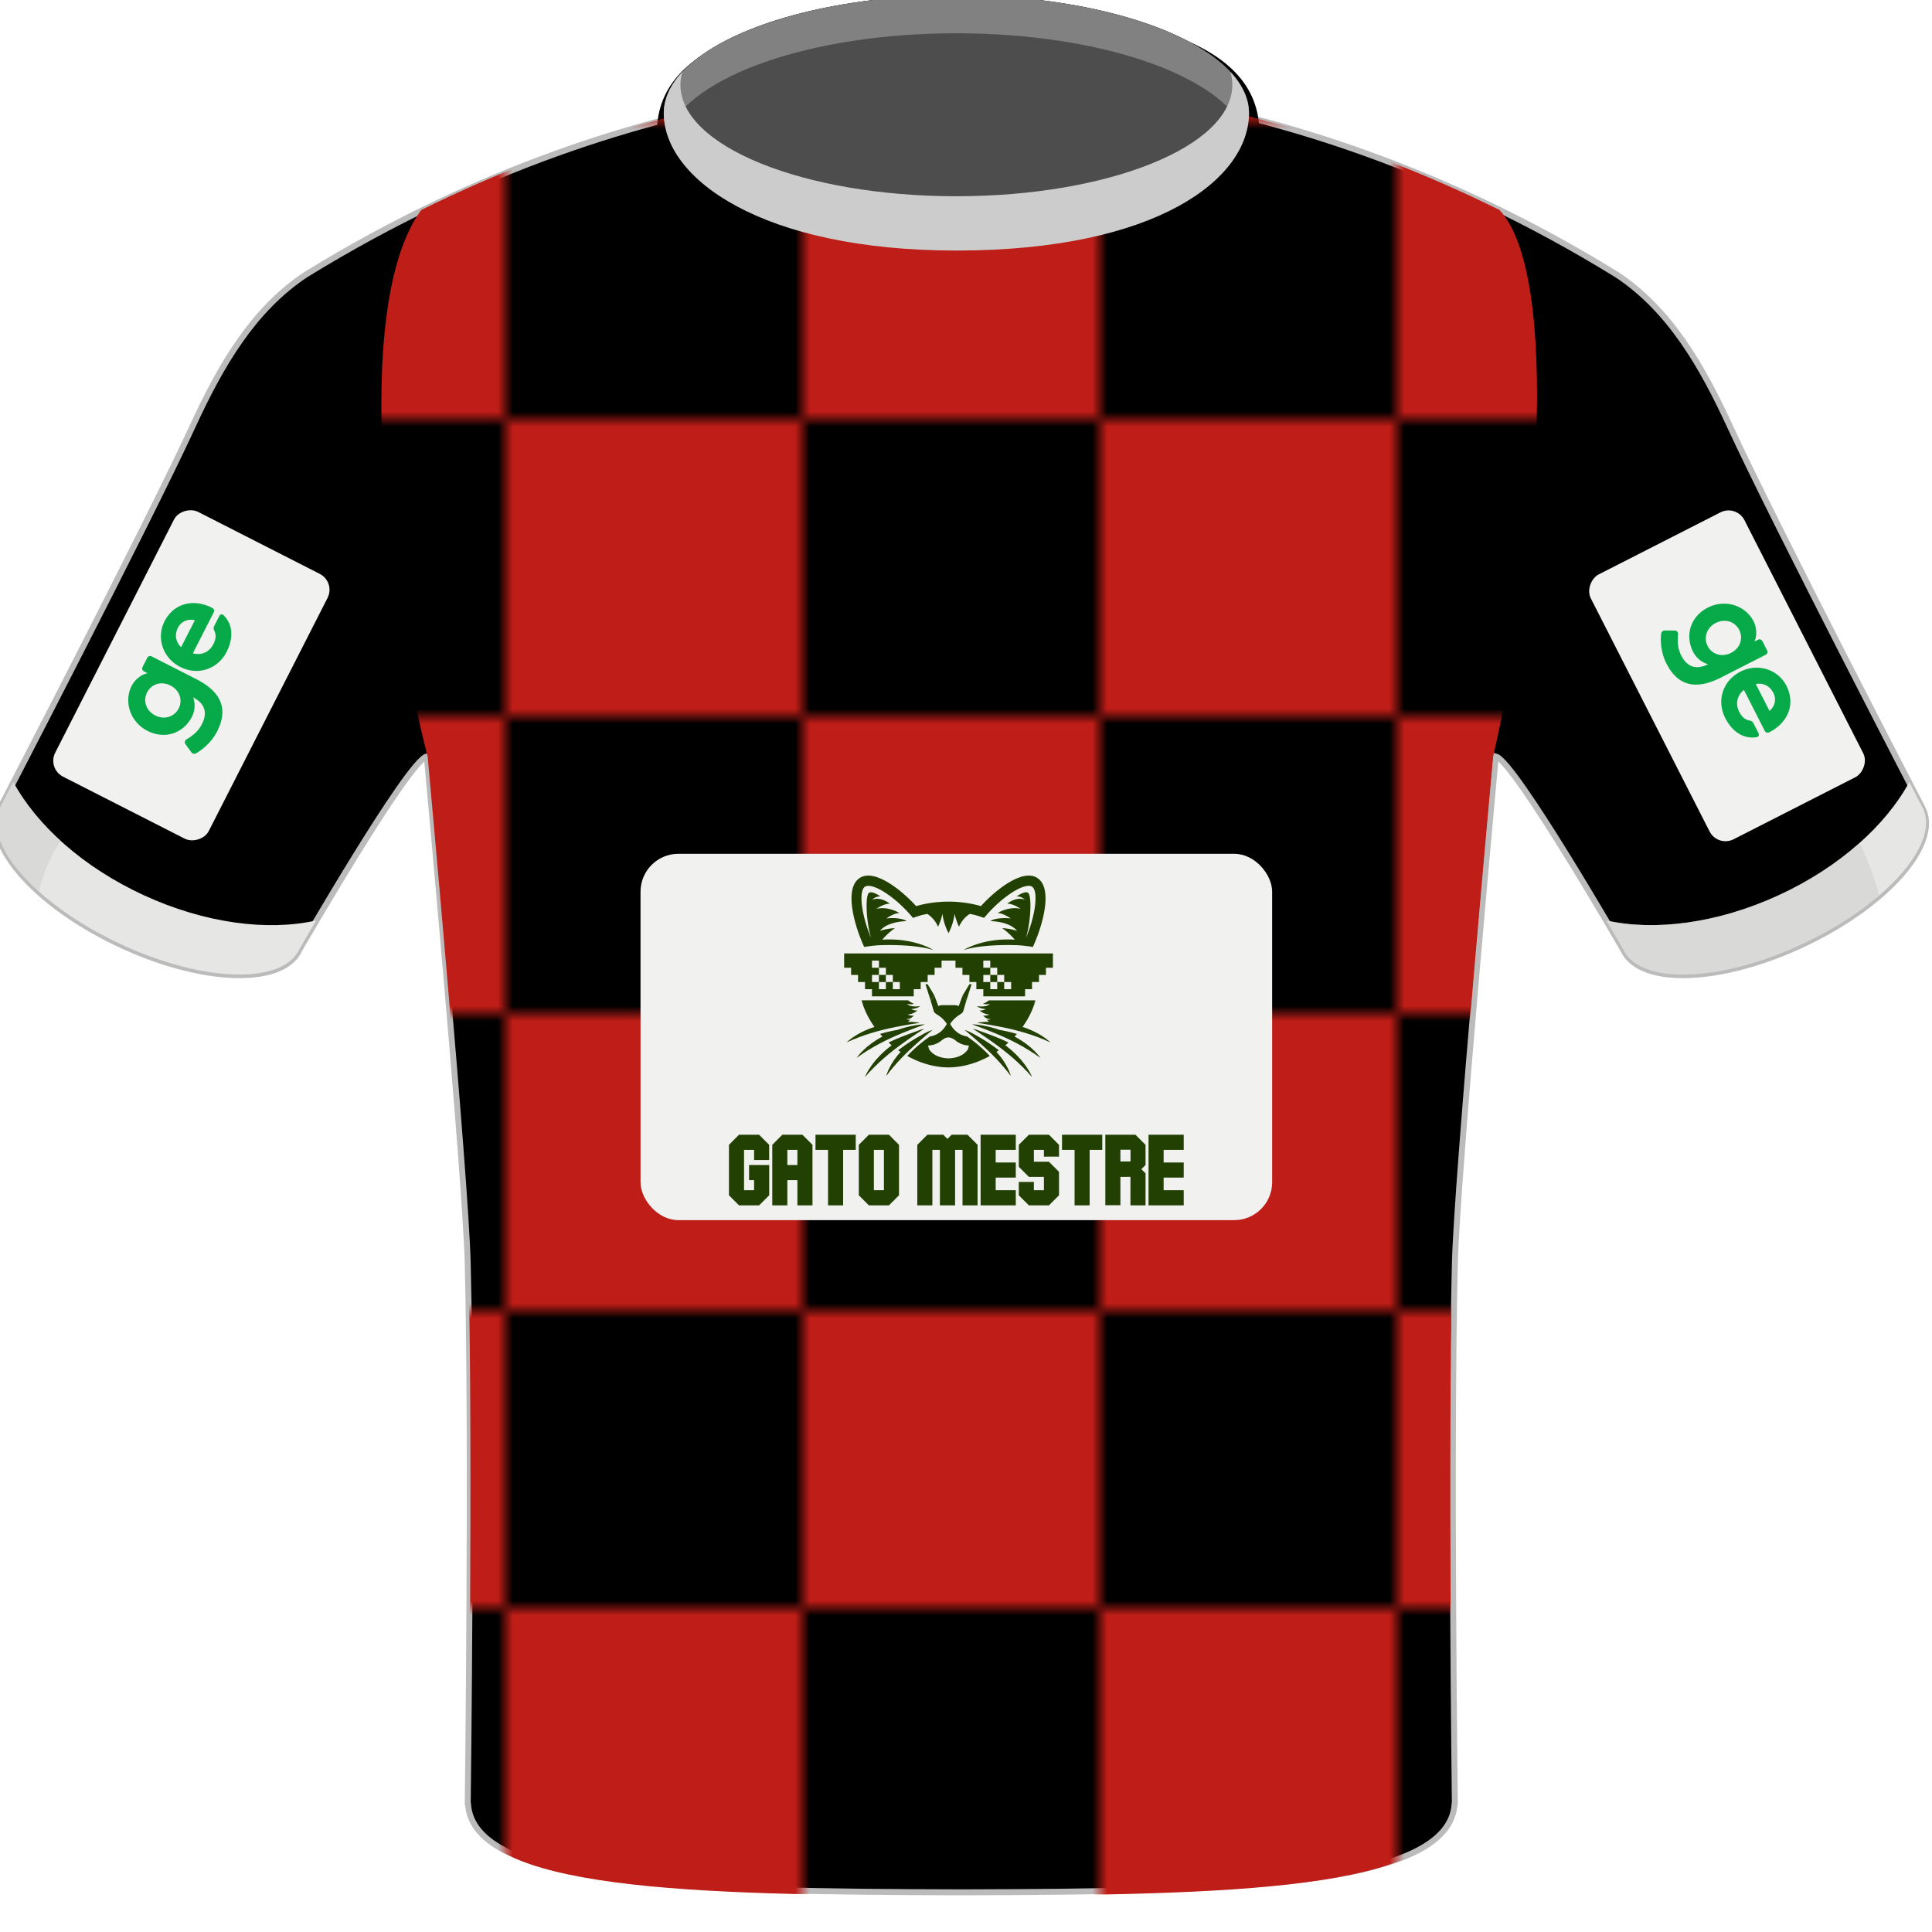 <svg width="400px" height="400px" viewBox="30 25 130 130" id="camisa" preserveAspectRatio="xMidYMid meet" xmlns="http://www.w3.org/2000/svg" xmlns:xlink="http://www.w3.org/1999/xlink">
    <defs>
        <clipPath id="formato">
            <path d="m130.9,40.93c-20.057,-9.93 -36.279,-8.655 -36.279,-8.655s-16.221,-1.274 -36.279,8.655c-4.795,6.571 -2.218,26.504 0.434,36.786c0,0 2.603,28.349 2.745,34.213c0.304,12.52 0,36.455 0,36.455l0.018,0.015c0.366,5.592 14.913,5.918 33.083,5.962c18.169,-0.044 32.717,-0.37 33.083,-5.962l0.017,-0.015c0,0 -0.304,-23.936 0,-36.455c0.143,-5.864 2.746,-34.213 2.746,-34.213c3.058,-13.286 4.551,-32.354 0.432,-36.786z"/>
        </clipPath>

        
            
        <g id="patrocinador-peito">
            <rect id="gatomestre" class="rect-patrocinador" width="50" height="29" x="-229.378" y="-70.197" fill="#F1F1EF" rx="3" transform="translate(229.378 70.197)"/><g><path style="stroke:none;stroke-width:1;stroke-dasharray:none;stroke-linecap:butt;stroke-dashoffset:0;stroke-linejoin:miter;stroke-miterlimit:4;fill:#214001;fill-rule:nonzero;opacity:1" transform="matrix(.45 0 0 .45 7 1.725)" d="M47.195 17.47H45.97v1.257h1.225V17.47ZM27.607 17.47h-1.225v1.257h1.224V17.47Z"/><path style="stroke:none;stroke-width:1;stroke-dasharray:none;stroke-linecap:butt;stroke-dashoffset:0;stroke-linejoin:miter;stroke-miterlimit:4;fill:#214001;fill-rule:nonzero;opacity:1" transform="matrix(.45 0 0 .45 7 1.725)" d="M20.262 13.698v2.515h1.224v1.257h1.225v1.257h1.224v1.258h1.224v1.258h7.345v-1.258h1.224v-1.258h1.224V17.47h1.224v-1.257h1.225v-1.258h2.448v1.257h1.224v1.257h1.224v1.258h1.225v1.257h1.224v1.258h7.345v-1.258h1.224v-1.257h1.224v-1.258h1.224v-1.257h1.224v-2.515H20.262Zm9.793 6.286h-1.224v-1.257h-1.224v1.257h-1.224v-1.257h-1.224v-1.258h1.224v-1.257H25.16v-1.257h1.224v1.257h1.224v1.257h1.224v1.258h1.225v1.257h-.001Zm19.587 0h-1.225v-1.257h-1.224v1.257H45.97v-1.257h-1.224v-1.258h1.224v-1.257h-1.224v-1.257h1.224v1.257h1.224v1.257h1.224v1.258h1.225v1.257ZM26.184 12.264h.003a43.814 43.814 0 0 1 2.882-.036c2.087.038 4.887.227 6.935.884 0 0-3.395-2.196-9.04-1.837.407-.47.918-.996 1.522-1.493.219-.18.46-.359.708-.53-1.54.063-2.638.483-2.638.483 1.382-1.728 4.65-1.718 4.65-1.718l-.07-.085c-.5-.338-1.987-.57-3.452-.394 0 0 1.318-.955 2.3-.939-.073-.079-2.012-1.237-4.054-.75 0 0 1.302-.923 2.359-.907l-.012-.01c-.088-.074-1.556-1.275-3.07-.691 0 0 .501-.595 1.443-.581-.929-.619-1.686-.897-2.028-.611-.678.564-.479 5.145.393 7.943-1.671-3.89-2.256-8.25-1.087-9.041.146-.099.345-.149.59-.149 1.68 0 4.962 2.282 7.474 5.194l.379.439.544-.178c.804-.261 1.118-.367 1.985-.511a5.03 5.03 0 0 1 1.885 2.265s.56-1.208.772-2.3c0 0 .156 1.686 1.068 3.414.912-1.728 1.069-3.415 1.069-3.415.212 1.093.771 2.3.771 2.3s.507-1.387 1.885-2.264c.867.145 1.181.25 1.985.511l.544.178.378-.439c2.512-2.912 5.796-5.194 7.475-5.194.245 0 .443.05.589.149 1.169.792.584 5.15-1.087 9.04.871-2.797 1.07-7.378.394-7.942-.343-.286-1.1-.008-2.03.61.943-.013 1.445.582 1.445.582-1.514-.584-2.983.617-3.07.69l-.012.01c1.057-.015 2.358.908 2.358.908-2.041-.487-3.98.671-4.054.75.982-.016 2.3.94 2.3.94-1.464-.177-2.95.055-3.451.393l-.07.085s3.269-.01 4.65 1.718c0 0-1.099-.42-2.638-.484.247.172.489.352.708.53a12.677 12.677 0 0 1 1.521 1.494c-5.644-.36-9.039 1.837-9.039 1.837 2.048-.657 4.848-.846 6.935-.884 1.648-.03 2.849.034 2.882.036h.003c.932.077 1.747.185 2.393.289 1.598-3.418 3.65-10.195.828-12.107C53.85.15 53.327 0 52.733 0c-2.468 0-5.996 2.708-8.41 5.372-1.772-.517-3.68-.781-5.68-.79h-.035c-2 .009-3.908.273-5.681.79C30.514 2.708 26.985 0 24.517 0c-.594 0-1.116.15-1.554.446-2.823 1.912-.77 8.689.828 12.107.646-.104 1.46-.212 2.393-.29ZM25.08 30.363c.155-.09.31-.192.474-.283l.507-.276c.173-.092.343-.196.521-.287.18-.09.362-.182.545-.277.362-.193.741-.367 1.117-.546a9.47 9.47 0 0 1 .567-.262l.566-.255c.379-.16.75-.32 1.112-.472.365-.143.713-.296 1.051-.422.336-.134.653-.26.95-.371l.808-.307.628-.23.39-.144.161-.06s-.061 0-.172.004a11.983 11.983 0 0 0-1.087.098c-.256.04-.55.075-.862.143-.157.03-.321.064-.491.098-.169.036-.342.082-.521.125-.359.084-.73.2-1.114.316-.178.051-.354.118-.534.18-.944.163-2.004.395-3.107.726.134.153.272.305.412.454-.09.049-.18.098-.267.15-.372.205-.733.42-1.068.65l-.496.334c-.16.115-.31.235-.456.35-.293.232-.572.446-.804.678-.24.22-.454.43-.642.614-.18.195-.327.375-.45.519-.148.176-.254.307-.314.384l-.062.078s.185-.115.493-.328c.153-.107.339-.236.547-.387.22-.137.467-.29.73-.466.257-.18.561-.34.868-.528ZM28.82 30.83c.16-.134.326-.262.495-.386l.495-.378.981-.716c.325-.224.631-.454.932-.653.298-.207.58-.403.844-.58l.721-.485.562-.369.493-.324s-.21.046-.567.163c-.179.056-.393.131-.637.225-.242.097-3.413 1.188-5.058 2.049.18.163.364.323.55.477-.116.087-.233.171-.346.264-.336.274-.677.541-.987.838-.32.285-.623.577-.9.88l-.41.439c-.13.148-.25.3-.369.445-.235.293-.46.566-.636.845-.186.27-.349.523-.492.747-.133.23-.237.44-.325.61-.055.105-.1.196-.139.273-.083.17-.127.265-.127.265s.154-.156.408-.434c.127-.14.279-.308.449-.503.185-.184.392-.39.609-.622.212-.236.473-.461.732-.714.132-.124.26-.258.4-.386l.434-.385c.149-.129.291-.27.446-.4.156-.128.314-.26.47-.394.312-.273.644-.53.972-.79ZM32.262 30.23l.767-.694c.255-.218.493-.44.73-.639l.66-.573 1.221-1.04.166-.142s-.074.023-.205.07a9.568 9.568 0 0 0-.796.34c-.2.1-.43.206-.666.346l-.374.21a9.32 9.32 0 0 0-.249.153l.05-.038a29.44 29.44 0 0 0-3.789 2.51c.14.1.281.193.423.287-.026.028-.054.055-.078.084-.247.27-.48.545-.688.827l-.31.411c-.097.139-.186.279-.273.414-.173.27-.338.524-.462.779-.133.247-.246.48-.346.683a7.468 7.468 0 0 0-.046.111c-.068.166-.122.315-.17.44-.115.308-.17.485-.17.485s.124-.143.322-.396c.099-.127.218-.28.35-.458.144-.168.307-.358.474-.57.164-.215.37-.425.57-.659.103-.114.201-.238.311-.356l.338-.36c.116-.12.226-.25.346-.373.122-.121.245-.246.367-.372.241-.254.5-.5.756-.748.247-.256.52-.485.771-.733ZM54.43 31.61c-.124-.144-.27-.325-.452-.52-.188-.184-.4-.393-.64-.613-.234-.232-.512-.446-.805-.678-.147-.114-.297-.235-.456-.35l-.496-.333a11.949 11.949 0 0 0-1.069-.65 6.26 6.26 0 0 0-.266-.15c.14-.15.279-.301.413-.455a26.719 26.719 0 0 0-3.108-.725c-.18-.063-.355-.13-.533-.18-.385-.117-.756-.232-1.115-.317-.179-.042-.352-.088-.52-.125-.17-.034-.333-.067-.491-.097-.313-.068-.606-.103-.863-.144a11.86 11.86 0 0 0-1.087-.098c-.11-.003-.172-.002-.172-.002l.16.06c.095.033.225.082.392.143l.628.23.808.307c.296.112.614.237.949.37.337.126.687.28 1.051.423l1.113.472.565.255c.191.081.38.168.567.262.377.18.756.353 1.118.546.182.095.364.187.544.276.179.092.349.195.522.287l.506.277c.166.09.32.193.475.283.306.187.61.346.868.527.262.176.509.33.73.466.208.15.393.28.547.387.307.212.492.328.492.328l-.061-.078a17.97 17.97 0 0 0-.315-.384ZM53.08 34.92c-.088-.168-.192-.378-.325-.61-.143-.223-.305-.475-.491-.746-.177-.28-.401-.552-.636-.845-.118-.146-.238-.298-.368-.446-.135-.143-.271-.29-.41-.439-.277-.302-.581-.593-.9-.879-.31-.298-.65-.564-.988-.839-.112-.092-.23-.177-.345-.263.186-.155.37-.314.55-.478-1.645-.86-4.817-1.95-5.058-2.049a12.768 12.768 0 0 0-.638-.225c-.356-.116-.566-.163-.566-.163a408.483 408.483 0 0 0 1.054.695c.215.143.457.307.721.484.264.177.547.372.845.58.3.2.607.43.932.652l.98.716.496.379c.168.124.335.251.495.386.328.261.66.518.97.79.157.133.314.265.47.394.155.13.297.271.446.4l.434.385c.14.127.269.261.4.386.259.253.52.478.733.714.216.23.424.438.608.621.171.196.324.364.45.503.253.279.407.434.407.434s-.044-.096-.127-.264a42.05 42.05 0 0 0-.138-.272ZM49.254 34.329a4.064 4.064 0 0 0-.047-.111 17.858 17.858 0 0 0-.345-.683c-.124-.255-.29-.509-.462-.78-.087-.135-.176-.275-.273-.412l-.31-.412a10.2 10.2 0 0 0-.689-.828c-.025-.029-.052-.056-.077-.084.141-.094.283-.187.422-.286a29.567 29.567 0 0 0-3.79-2.51c.017.012.034.024.05.038a9.32 9.32 0 0 0-.248-.153l-.374-.21c-.237-.14-.467-.245-.666-.346a9.708 9.708 0 0 0-.796-.34c-.132-.048-.205-.07-.205-.07l.165.141 1.222 1.041.66.573c.237.198.475.42.73.639l.767.693c.25.246.524.476.773.732.255.249.515.494.756.748.122.127.244.25.367.372.12.123.23.252.346.373l.338.36c.11.118.208.241.31.356.201.234.407.444.57.659.168.211.33.401.475.57a22.056 22.056 0 0 0 .671.853s-.054-.177-.169-.484c-.05-.124-.103-.274-.171-.44ZM23.596 28.178c.169-.058.339-.127.518-.185l.548-.172c.188-.056.373-.126.565-.18.194-.053.39-.108.586-.165.391-.12.796-.215 1.199-.319.2-.057.401-.103.604-.147l.602-.14 1.179-.247c.385-.069.755-.152 1.11-.209.354-.066.69-.127 1-.18l.851-.142.66-.105.453-.071.125-.02s-.044-.01-.125-.023a11.864 11.864 0 0 0-1.128-.123c-.204-.01-.43-.025-.67-.028-.067-.001-.134-.002-.204 0l-.148-.001a2.15 2.15 0 0 1-.052-1.268l-1.26.079c-.297.03-1.136.497-3.018.237-1.61-.222-3.05-1.457-3.676-2.823a15.062 15.062 0 0 0 2.292 4.68l-.036.012a12.18 12.18 0 0 0-1.169.43l-.548.231c-.177.08-.347.17-.512.254-.33.17-.643.327-.915.508-.277.17-.525.333-.743.48-.213.155-.392.303-.539.421-.275.223-.434.362-.452.38l.07-.027c.086-.035.249-.101.471-.2.17-.074.377-.165.61-.273.241-.09.512-.194.802-.315.285-.127.613-.224.95-.349ZM55.566 28.54a24.018 24.018 0 0 0-.743-.48c-.271-.18-.585-.337-.915-.508-.165-.084-.335-.173-.512-.254l-.548-.231a12.447 12.447 0 0 0-1.17-.43c-.011-.005-.024-.008-.035-.012a15.075 15.075 0 0 0 2.291-4.68c-.625 1.366-2.066 2.6-3.675 2.823-1.882.26-2.722-.208-3.018-.238h.093l-1.417-.089c.022.004.041.009.063.012.09.357.118.799-.052 1.267h-.351c-.242.005-.466.02-.67.029a12.402 12.402 0 0 0-1.129.123l-.125.023.125.02.454.072.659.104.851.143c.31.052.646.113 1 .179.355.058.726.14 1.11.21l1.18.246.602.14c.202.043.404.09.604.147.403.103.808.2 1.199.319.196.057.392.112.585.164.193.055.378.124.565.18l.548.172c.18.058.35.127.518.186.337.124.664.221.951.348.29.121.561.224.803.316.232.107.438.197.609.273.221.097.384.164.471.199l.07.026a14.115 14.115 0 0 0-.452-.38c-.147-.116-.326-.264-.539-.42Z"/><path style="stroke:none;stroke-width:1;stroke-dasharray:none;stroke-linecap:butt;stroke-dashoffset:0;stroke-linejoin:miter;stroke-miterlimit:4;fill:#214001;fill-rule:nonzero;opacity:1" transform="matrix(.45 0 0 .45 7 1.725)" d="M41.49 28.223a4.123 4.123 0 0 1-.827-.325 3.9 3.9 0 0 1-.711-.491 4.269 4.269 0 0 1-.564-.586c-.074-.104-.153-.204-.219-.305-.062-.103-.128-.201-.181-.3a7.578 7.578 0 0 1-.072-.135c1.109-1.638 2.21-1.655 2.305-2.27l.007.004.52-1.778-.625-.976-.708 1.9c-.462-.236-.87-.16-1.774-.163v-.001h-.035c-.904.005-1.312-.073-1.774.163l-.708-1.9-.626.977.52 1.778.008-.003c.095.614 1.196.631 2.304 2.27l-.071.135c-.053.097-.119.195-.181.299-.065.101-.145.2-.219.305-.166.2-.346.405-.564.586-.207.19-.457.346-.711.491-.26.142-.542.24-.829.325-.127.03-.256.053-.386.071a25.023 25.023 0 0 0-4.01 3.434c2.305 1.286 4.81 2 7.245 2.018v.001h.035v-.001c2.434-.019 4.94-.732 7.246-2.018a25.022 25.022 0 0 0-4.011-3.434 4.033 4.033 0 0 1-.383-.071Zm.495 2.424c-1.04 1.454-2.986 1.487-3.36 1.51-.374-.023-2.32-.056-3.36-1.51-.112-.159-.237-.746-.237-.746.397-.023.79-.086 1.16-.216.207-.08.416-.156.602-.27.095-.054.191-.102.28-.162.088-.06.174-.125.258-.187.072-.056.13-.127.206-.174.25-.153.563-.419 1.091-.419.449 0 .841.267 1.092.42.075.046.134.117.204.173.085.063.17.127.259.187.088.06.185.108.28.163.186.113.394.19.602.269.37.13.763.193 1.16.216 0 0-.124.587-.237.746Z"/><path style="stroke:none;stroke-width:1;stroke-dasharray:none;stroke-linecap:butt;stroke-dashoffset:0;stroke-linejoin:miter;stroke-miterlimit:4;fill:#214001;fill-rule:nonzero;opacity:1" transform="matrix(.45 0 0 .45 7 1.725)" d="m35.5 22.037-.93-2.92h.382l1.173 1.943-.625.977ZM41.747 22.037l.932-2.92h-.384l-1.173 1.943.625.977ZM33.596 22.958s-1.49.3-2.267-.363c0 0 .537.092 1.244-.018a5.034 5.034 0 0 1-.368-.178 5.63 5.63 0 0 1-.698-.454h-8.192l.25.485.268.717 1.326 1.874 2.293 1.434 1.878-.507 1.377-.823c.09.37.198.63.313.694.18.099.502-.097.873-.462-.43.091-.709-.135-.709-.135.74.13 1.307-.55 1.34-.592l.005-.006c-.48.103-1.153-.2-1.153-.2.972.037 1.757-.666 1.784-.709-.447.096-1.13-.22-1.13-.22.683-.052 1.341-.292 1.541-.492l.025-.045ZM47.206 21.946h-1.469c-.202.152-.432.31-.698.453-.115.062-.241.122-.368.178.707.11 1.244.018 1.244.018-.779.663-2.268.364-2.268.364l.025.044c.2.2.858.44 1.54.492 0 0-.683.317-1.13.22.027.043.812.747 1.785.709 0 0-.673.304-1.154.2l.005.006c.033.042.6.722 1.34.593 0 0-.28.226-.708.134.37.367.692.561.873.462.114-.063.222-.324.312-.693l1.377.822 1.878.507 2.292-1.433 1.326-1.875.268-.717.25-.484h-6.72ZM7.08 50.914H3.537v2.662h.884v1.774H2.652v-7.098H4.42v1.783h2.652v-2.67L5.304 45.59H1.768L0 47.365v8.873l1.768 1.774h3.536l1.777-1.774v-5.324ZM7.62 47.365v10.647h2.652v-4.436h1.768v4.436h2.652V47.365l-1.768-1.775H9.388L7.62 47.365Zm2.652 3.549v-2.662h1.768v2.662h-1.768ZM17.432 48.252v9.76h2.652v-9.76h2.219V45.59h-7.08v2.662h2.209ZM22.842 47.365v8.873l1.768 1.774h3.536l1.768-1.774v-8.873l-1.768-1.775H24.61l-1.768 1.775Zm4.42.887v7.098h-1.768v-7.098h1.768ZM37.11 48.252v9.76h2.669v-9.76h1.308v9.76h2.652V47.365l-1.768-1.775h-2.81l-.726.736-.733-.736h-2.803l-1.767 1.775v10.647h2.651v-9.76h1.326ZM50.458 55.35h-3.536v-2.218h3.536V50.47h-3.536v-2.218h3.536V45.59H44.27v12.422h6.188V55.35ZM56.292 50.337H53.64v-2.085h1.768v1.198h.31v-.009h2.032v.009h.31v-2.085l-1.768-1.775h-3.536l-1.768 1.775v3.86l1.768 1.774h2.652v2.351H53.64v-1.464h-.31v.01h-2.033v-.01h-.31v2.352l1.769 1.774h3.536l1.768-1.774v-4.126l-1.768-1.775ZM60.8 48.252v9.76h2.652v-9.76h2.219V45.59h-7.08v2.662H60.8ZM70.639 50.293h-1.777v-2.068h1.777v2.068Zm-.01 2.706v5.013h2.653v-5.634l-.734-.728.734-.736v-3.55l-1.768-1.774H66.21v12.396h2.652v-4.987h1.768ZM80 55.35h-3.536v-2.218H80V50.47h-3.536v-2.218H80V45.59h-6.188v12.422H80V55.35Z"/></g>
        </g>

        <g id="patrocinador-manga">
            <rect class="rect-patrocinador" id="ge" width="50" height="29" x="-229.378" y="-70.197" fill="#F1F1EF" rx="3" transform="translate(229.378 70.197)"/><path fill="#06aa48" fill-rule="evenodd" d="M-200.948-59.381c.318-1.139 1.294-1.963 2.663-1.963 1.124 0 2.101.702 2.419 1.963h-5.082zm2.59-4.46c-3.079 0-5.621 2.522-5.621 5.817 0 3.37 2.542 5.818 5.792 5.818 2.614 0 4.569-1.139 5.253-3.199.122-.365-.049-.631-.464-.631h-1.857c-.318 0-.513.121-.709.387-.464.607-1.148.873-2.101.873-1.49 0-2.614-.945-2.908-2.375h7.698c.365 0 .586-.218.586-.582v-.024c0-3.393-2.126-6.084-5.669-6.084zm-11.967 8.774c-1.539 0-2.834-1.211-2.834-2.981 0-1.793 1.295-2.981 2.834-2.981 1.54 0 2.81 1.188 2.81 2.982 0 1.769-1.27 2.981-2.81 2.981m5.156-8.58h-1.661c-.367 0-.586.217-.586.581v.63c-.661-.799-1.882-1.406-3.104-1.406-2.981 0-5.547 2.522-5.547 5.817 0 3.296 2.419 5.576 5.473 5.576a4.15 4.15 0 003.03-1.286c-.024 2.303-1.246 3.345-3.347 3.345-1.124 0-2.175-.339-3.397-1.114-.317-.219-.684-.146-.855.193l-.733 1.431c-.171.339-.122.654.22.872 1.515.97 3.299 1.454 4.838 1.454 4.032 0 6.256-2.157 6.256-7.126v-8.386c0-.364-.221-.581-.587-.581" transform="translate(229.378 70.197)"/>
        </g>
        
    </defs>

    <g id="fundo" fill="#000000">
        <path stroke="#bbbbbb" stroke-width="0.4" d="M159.391,79.436c0,0-9.883-19.023-12.992-25.766c-1.852-4.018-4.025-7.83-7.632-10.208h-0.004 c-23.493-14.487-44.08-12.878-44.08-12.878s-20.586-1.609-44.081,12.878h-0.003c-3.606,2.378-5.781,6.19-7.633,10.208 c-3.109,6.742-12.991,25.766-12.991,25.766c-0.683,1.445,0.358,3.501,2.515,5.479c1.415,1.299,3.312,2.565,5.52,3.605 c1.348,0.638,2.688,1.129,3.961,1.476c2.583,0.707,4.884,0.813,6.418,0.307c0.835-0.275,1.439-0.73,1.739-1.368 c0,0,7.333-12.723,8.591-13.036c0,0,2.611,28.269,2.754,34.118c0.305,12.484,0,36.354,0,36.354l0.018,0.016 c0.367,5.574,14.964,5.9,33.193,5.943c18.23-0.043,32.826-0.369,33.193-5.943l0.018-0.016c0,0-0.306-23.869,0-36.354 c0.142-5.85,2.754-34.118,2.754-34.118c1.258,0.313,8.59,13.036,8.59,13.036c0.301,0.638,0.905,1.093,1.739,1.368 c1.535,0.507,3.836,0.4,6.417-0.307c1.274-0.347,2.615-0.838,3.963-1.476c2.208-1.04,4.105-2.307,5.52-3.605 C159.032,82.937,160.073,80.881,159.391,79.436z"/>
        <path fill="#E6E6E5" d="M39.667,85.233c-4.087-1.885-7.205-4.713-8.773-7.609c-0.577,1.112-0.918,1.771-0.918,1.771 c-0.684,1.444,0.357,3.5,2.514,5.479c1.415,1.299,3.312,2.565,5.52,3.605c1.348,0.637,2.688,1.127,3.961,1.475 c2.583,0.706,4.884,0.813,6.418,0.305c0.835-0.274,1.439-0.729,1.74-1.365c0,0,0.449-0.78,1.143-1.957 C48.032,87.665,43.806,87.142,39.667,85.233z"/>
        <path fill="#E6E6E5" d="M149.698,85.233c4.087-1.886,7.205-4.714,8.774-7.611c0.576,1.114,0.918,1.773,0.918,1.773 c0.683,1.444-0.358,3.5-2.514,5.478c-1.416,1.299-3.312,2.564-5.52,3.605c-1.349,0.637-2.688,1.128-3.963,1.476 c-2.581,0.706-4.883,0.813-6.417,0.305c-0.835-0.274-1.438-0.729-1.74-1.365c0,0-0.449-0.781-1.143-1.957 C141.333,87.663,145.56,87.142,149.698,85.233z"/>
        <path opacity="0.5" fill="#cccccc" d="M155.132,81.709c-1.508,1.344-3.342,2.557-5.435,3.523c-4.138,1.909-8.365,2.43-11.604,1.703 c0.693,1.176,1.143,1.957,1.143,1.957c0.302,0.636,0.905,1.091,1.74,1.365c1.534,0.509,3.836,0.401,6.417-0.305 c1.274-0.348,2.614-0.839,3.963-1.476c1.994-0.94,3.731-2.065,5.092-3.231C156.1,83.989,155.657,82.805,155.132,81.709z"/> <path opacity="0.5" fill="#cccccc" d="M32.615,84.983c0.287-1.232,0.789-2.383,1.47-3.406c-1.365-1.242-2.452-2.59-3.19-3.953 c-0.577,1.112-0.918,1.771-0.918,1.771c-0.684,1.444,0.357,3.5,2.514,5.479C32.529,84.91,32.574,84.946,32.615,84.983z"/>
        <path d="M94.471,25.556c-11.192,0-20.265,1.963-20.265,8.331c0,4.739,7.006,5.746,13.727,9.551h0.096 c0,0.021-0.004,0.041-0.004,0.062c0,3.516,2.851,12.769,6.367,12.769c3.516,0,6.365-9.253,6.365-12.769 c0-0.021-0.004-0.042-0.004-0.062h0.251c6.721-3.807,13.733-4.811,13.733-9.551C114.738,27.519,105.665,25.556,94.471,25.556z"/>
    </g>
    

    
<g id="estampa1" fill="#bf1d17" clip-path="url(#formato)" transform="translate(0, -1.8)">
    <defs>
        <pattern id="Pattern" x="4" y="-5" width="40" height="40" patternUnits="userSpaceOnUse">
            <rect x="0" y="0" width="20" height="20"/>
            <rect x="20" y="20" width="20" height="20"/>
        </pattern>
    </defs>
    <rect fill="url(#Pattern)" width="160" height="160" clip-path="url(#corte-formato)" />
</g>


    
<g id="tipo" transform="translate(2.3, -3)">
    <ellipse cx="92.052" cy="35.627" rx="19.688" ry="7.952"/>
    <ellipse fill="#4d4d4d" cx="92.052" cy="35.627" rx="19.688" ry="7.952"/>
    <path fill="#818181" d="M92.052,30.239c9.795,0,17.914,2.888,19.431,6.669c0.168-0.416,0.258-0.844,0.258-1.281 c0-4.391-8.815-7.949-19.688-7.949c-10.875,0-19.688,3.559-19.688,7.949c0,0.438,0.09,0.865,0.258,1.281 C74.138,33.127,82.257,30.239,92.052,30.239z"/>
    <path fill="#cccccc" d="M110.492,32.839c0.082,0.285,0.128,0.574,0.128,0.868c0,4.142-8.313,7.498-18.568,7.498 c-10.256,0-18.568-3.356-18.568-7.498c0-0.294,0.046-0.583,0.128-0.868c-0.806,0.868-1.248,1.808-1.248,2.788 c0,4.392,6.588,9.232,19.688,9.232c13.524,0,19.688-4.841,19.688-9.232C111.74,34.646,111.297,33.707,110.492,32.839z"/>
</g>


    
    <use xlink:href="#patrocinador-peito" x="86" y="97" transform="scale(0.85)" xmlns:xlink="http://www.w3.org/1999/xlink"/>

    
    <use xlink:href="#patrocinador-manga" x="42" y="185" transform="scale(0.4) rotate(-63 68 155)" xmlns:xlink="http://www.w3.org/1999/xlink"/>

    
    <use xlink:href="#patrocinador-manga" x="363" y="48" transform="scale(0.4) rotate(63 284 101)" xmlns:xlink="http://www.w3.org/1999/xlink"/>
</svg>
